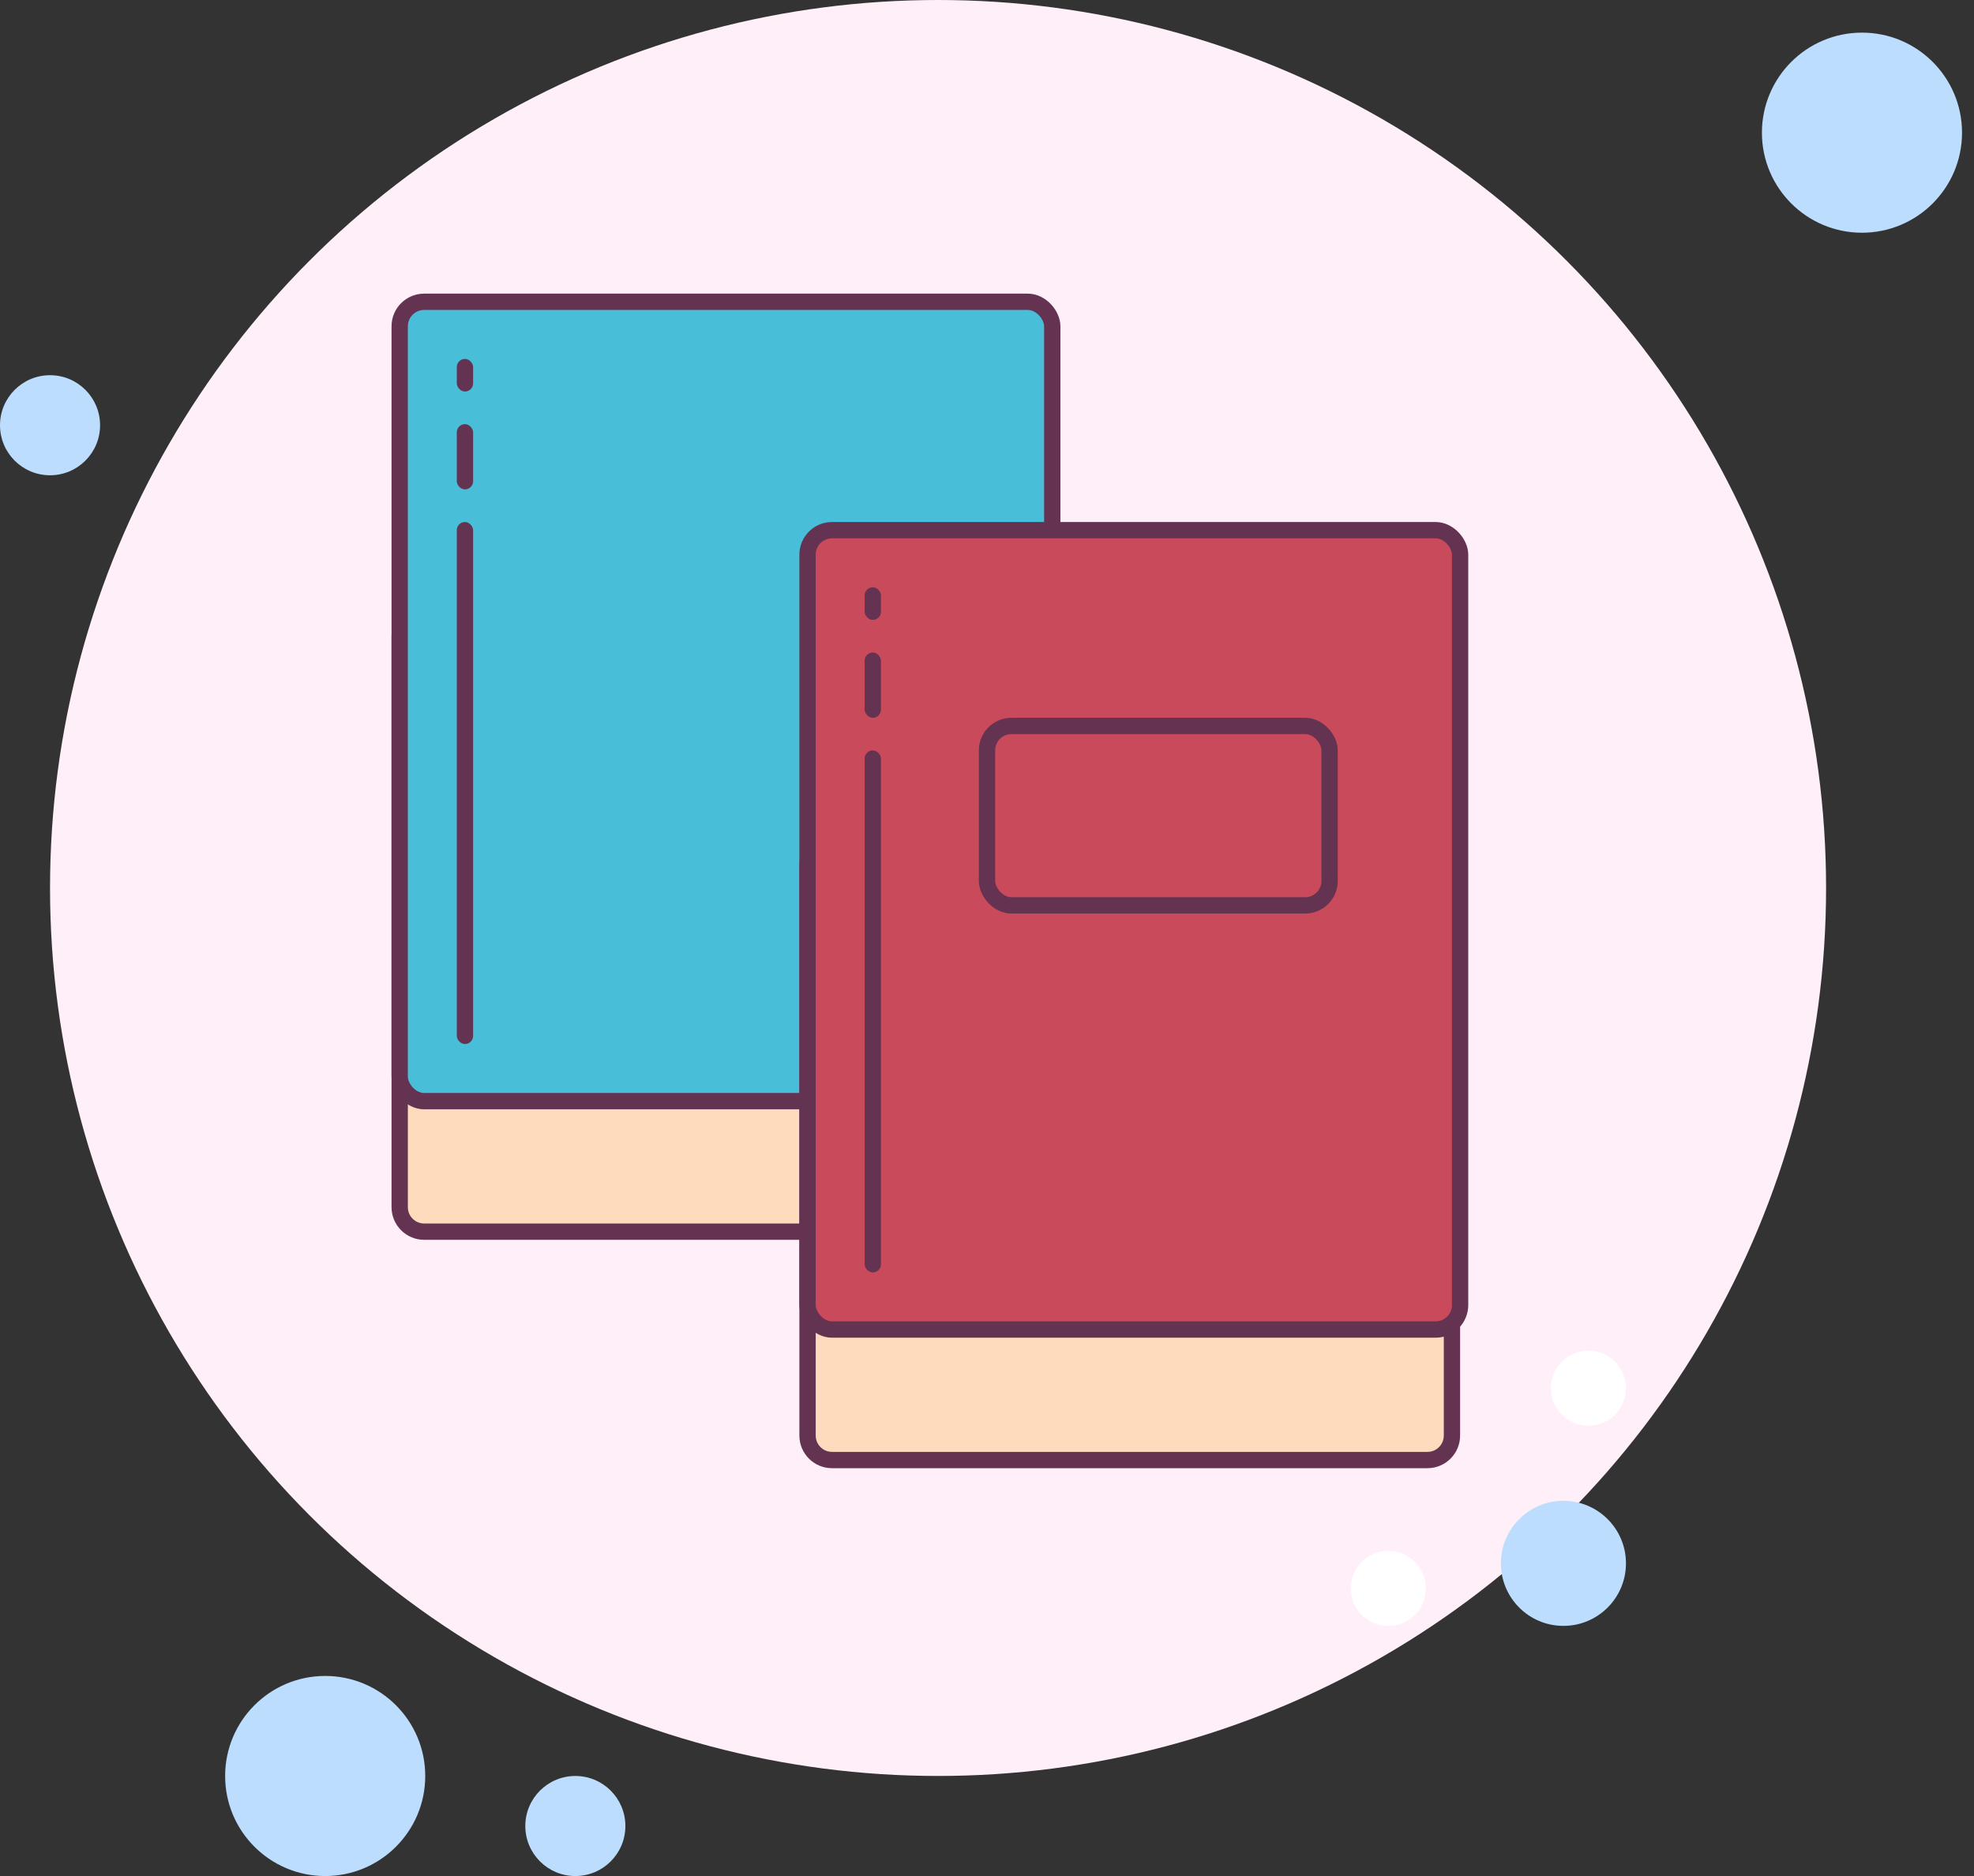 <svg width="121" height="115" viewBox="0 0 121 115" fill="none" xmlns="http://www.w3.org/2000/svg">
<rect x="0" y="0" width="121" height="115" fill="#333333" stroke="none"/>
<circle cx="57.5" cy="54.433" r="54.433" fill="#FFEFF9"/>
<circle cx="114.133" cy="8.133" r="6.133" fill="#BCDDFD"/>
<circle cx="95.833" cy="95.833" r="3.833" fill="#BCDDFD"/>
<circle cx="85.1" cy="97.37" r="2.3" fill="white"/>
<circle cx="97.366" cy="85.097" r="2.3" fill="white"/>
<circle cx="19.933" cy="108.868" r="6.133" fill="#BCDDFD"/>
<circle cx="3.067" cy="26.067" r="3.067" fill="#BCDDFD"/>
<circle cx="35.267" cy="111.934" r="3.067" fill="#BCDDFD"/>
<path d="M24.5 39C24.5 38.172 25.172 37.5 26 37.5H62.5C63.328 37.5 64 38.172 64 39V74C64 74.828 63.328 75.5 62.5 75.5H26C25.172 75.5 24.5 74.828 24.5 74V39Z" fill="#FDDBBC" stroke="#643352"/>
<rect x="24.5" y="18.5" width="40" height="49" rx="1.5" fill="#48BED8" stroke="#643352"/>
<rect x="28" y="32" width="1" height="32" rx="0.5" fill="#643352"/>
<rect x="28" y="26" width="1" height="4" rx="0.5" fill="#643352"/>
<rect x="28" y="22" width="1" height="2" rx="0.5" fill="#643352"/>
<path d="M49.5 53C49.5 52.172 50.172 51.5 51 51.5H87.5C88.328 51.5 89 52.172 89 53V88C89 88.828 88.328 89.5 87.5 89.5H51C50.172 89.5 49.5 88.828 49.5 88V53Z" fill="#FDDBBC" stroke="#643352"/>
<rect x="49.5" y="32.5" width="40" height="49" rx="1.5" fill="#C94A5A" stroke="#643352"/>
<rect x="53" y="46" width="1" height="32" rx="0.5" fill="#643352"/>
<rect x="53" y="40" width="1" height="4" rx="0.5" fill="#643352"/>
<rect x="53" y="36" width="1" height="2" rx="0.5" fill="#643352"/>
<rect x="60.5" y="44.5" width="21" height="11" rx="1.5" stroke="#643352"/>
</svg>
